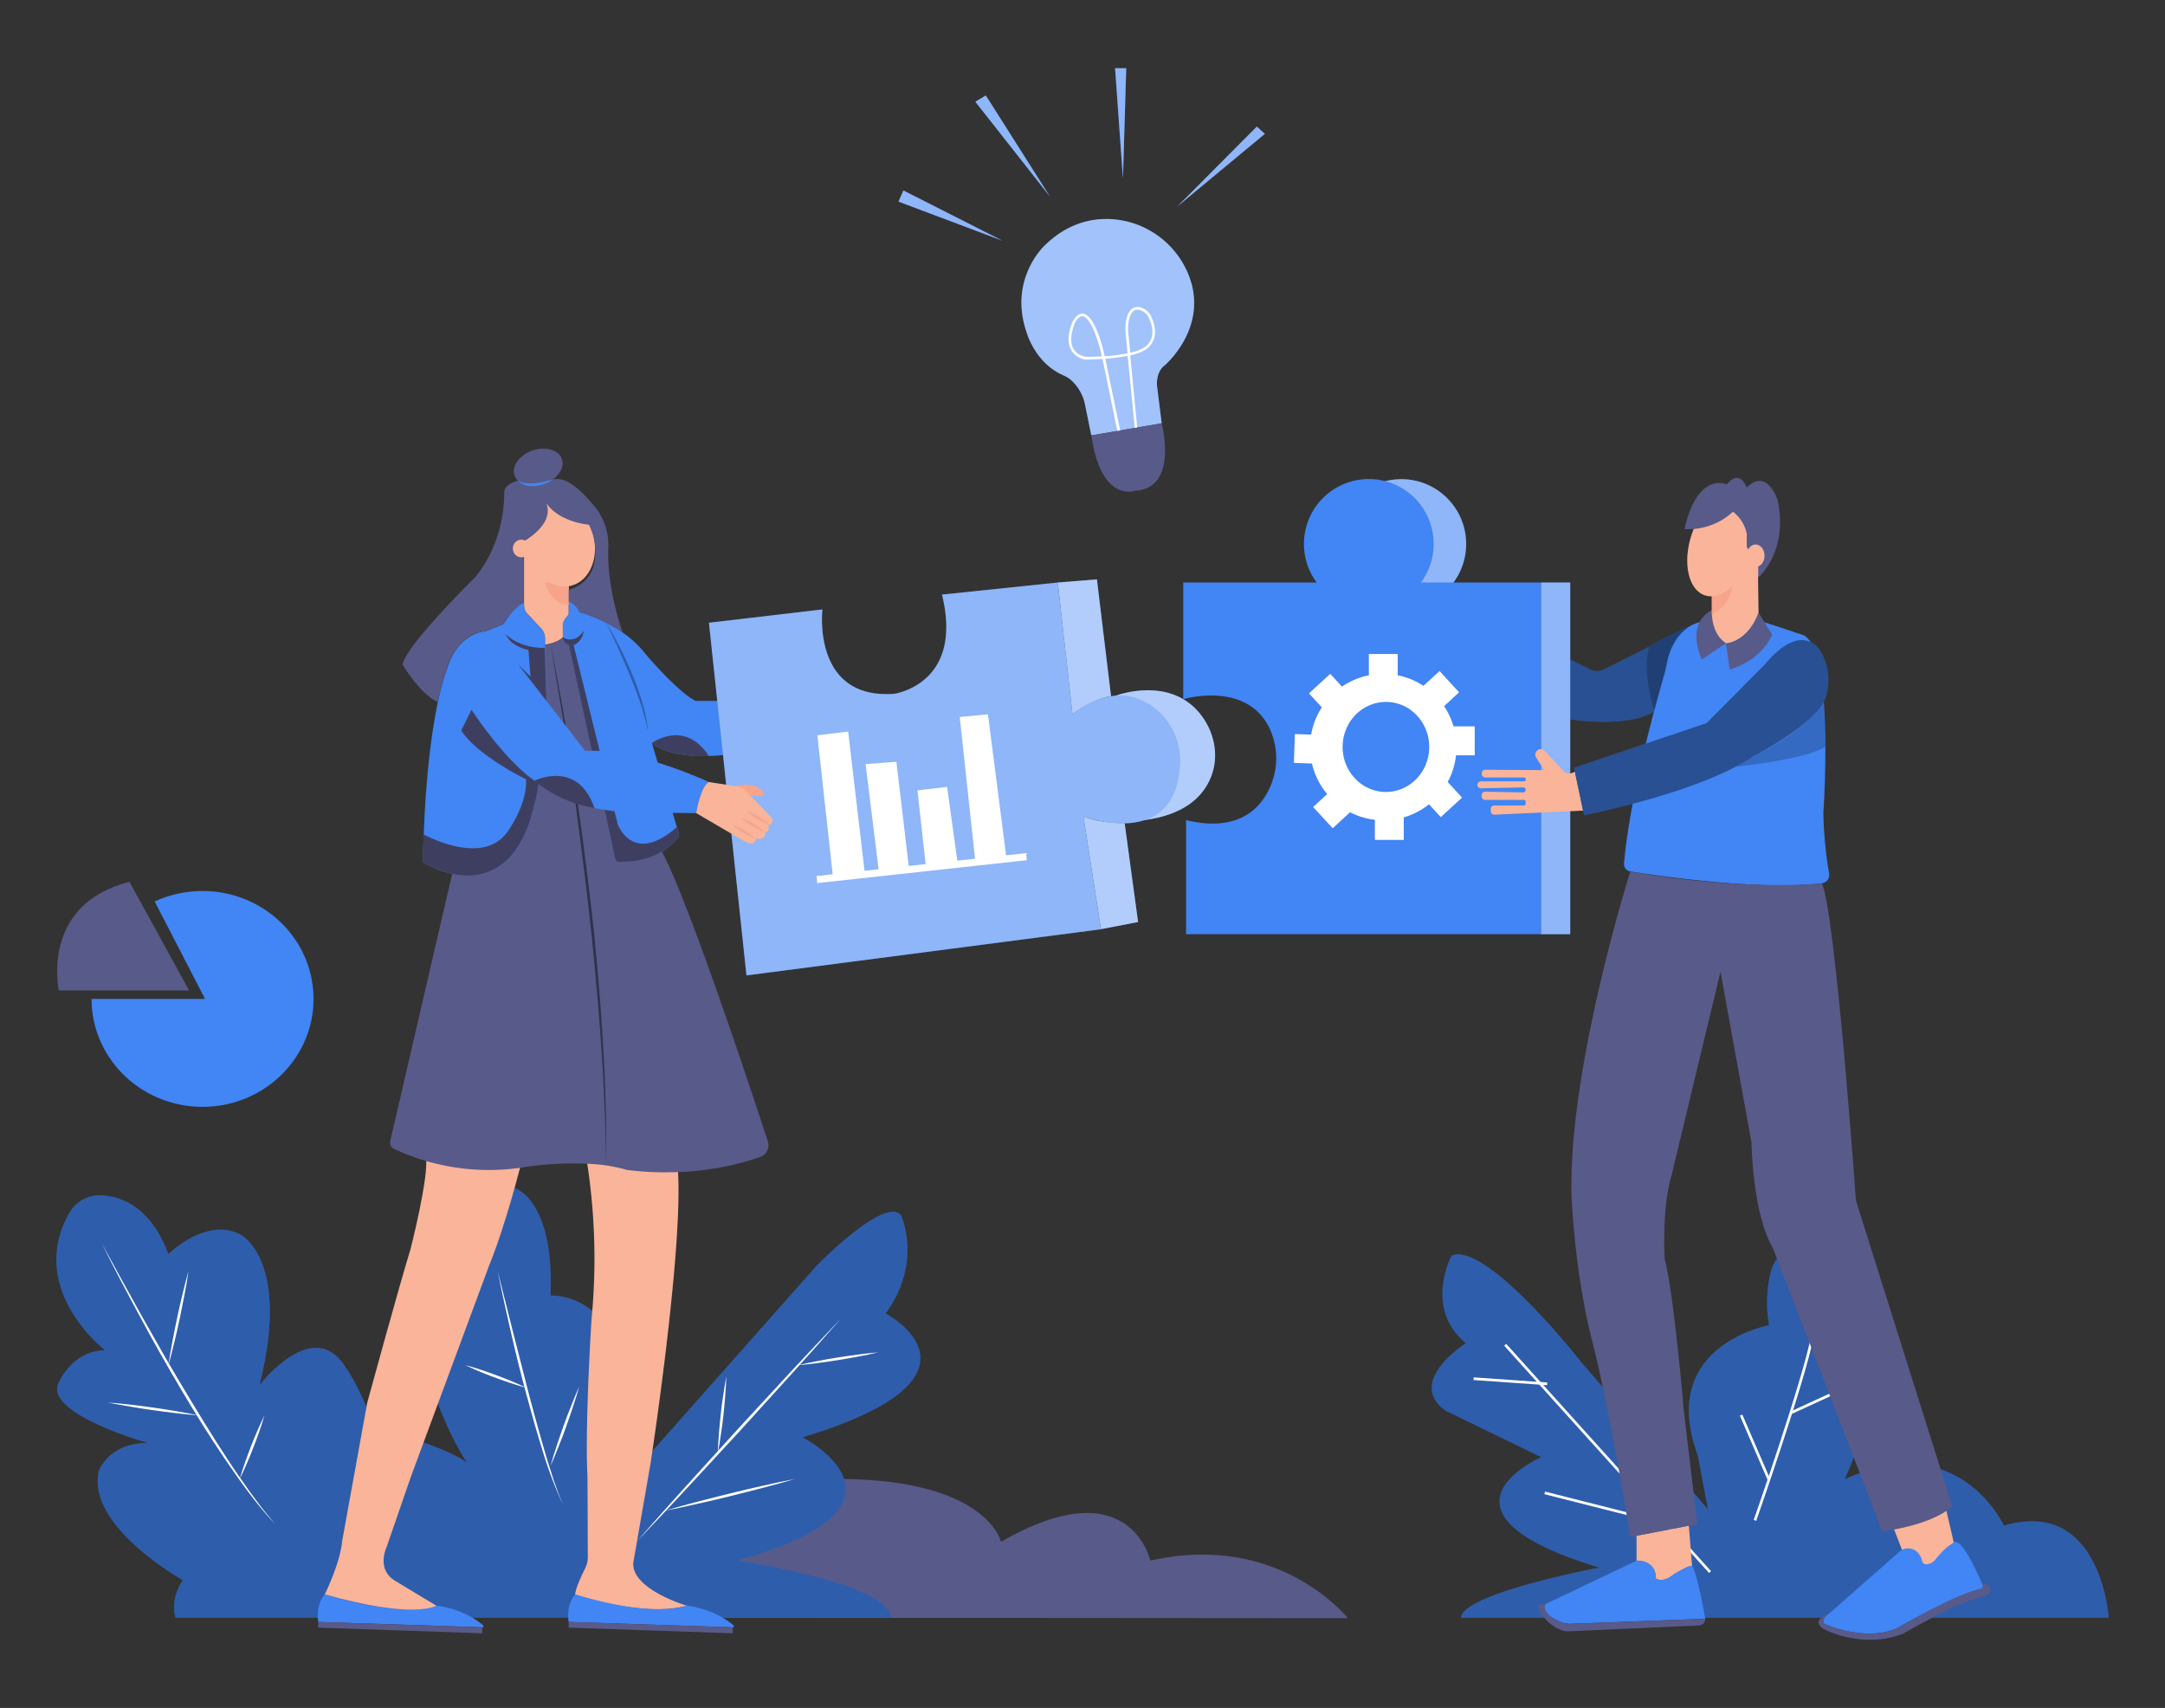 <svg id="acc7915b-2fa9-4b65-b87e-136b5c71e29d" data-name="fc64dd83-e3b3-437b-a4fc-7f82ea6d7acf" xmlns="http://www.w3.org/2000/svg" width="865.76" height="682.89" viewBox="0 0 865.76 682.89"><rect x="0" y="0" width="865.76" height="682.89" fill="#333333" stroke="none"/><path d="M290.44,646.81,539,647s-27.46-34.78-79-23c0,0-8.12-37.3-59.7-7.53,0,0-6.11-28.32-77.35-24.87l-44.54,22.9Z" fill="#585a89"/><path d="M250.79,591.58l75.72-85.43s27-27.81,33.76-20.35c0,0,8.82,19-6.11,39.35,0,0,47.49,25.1-33.24,49.53,0,0,52.81,27.35-26.18,49.3,0,0,60.78,8.8,61.46,22.83H70.2s-2.56-6.6,2.9-15.06c0,0-38.73-21.54-33.54-43.63,0,0,3.81-11.18,19.63-11.18,0,0-42.81-12-35.45-24.54,0,0,5.18-12.27,18.27-12.54,0,0-31.52-24.3-14.33-54.82a13.93,13.93,0,0,1,12.66-7.1c8,.32,19.84,4.42,27,23.47,0,0,15.29-15,28.74-7.82,0,0,20.32,9.86,7.69,60.26,0,0,17-22.1,29.66-12.49,0,0,6.59,3.3,16.47,29.66,0,0,27,6.5,36.85,13.86,0,0-19.84-30.06-17.59-59.52,0,0,5.86-56.11,36.93-50.22,0,0,15.58,4.82,14.07,42.86C220.16,518,260.84,515.45,250.79,591.58Z" fill="#4285f4"/><path d="M250.79,591.58l75.72-85.43s27-27.81,33.76-20.35c0,0,8.82,19-6.11,39.35,0,0,47.49,25.1-33.24,49.53,0,0,52.81,27.35-26.18,49.3,0,0,60.78,8.8,61.46,22.83H70.2s-2.56-6.6,2.9-15.06c0,0-38.73-21.54-33.54-43.63,0,0,3.81-11.18,19.63-11.18,0,0-42.81-12-35.45-24.54,0,0,5.18-12.27,18.27-12.54,0,0-31.52-24.3-14.33-54.82a13.93,13.93,0,0,1,12.66-7.1c8,.32,19.84,4.42,27,23.47,0,0,15.29-15,28.74-7.82,0,0,20.32,9.86,7.69,60.26,0,0,17-22.1,29.66-12.49,0,0,6.59,3.3,16.47,29.66,0,0,27,6.5,36.85,13.86,0,0-19.84-30.06-17.59-59.52,0,0,5.86-56.11,36.93-50.22,0,0,15.58,4.82,14.07,42.86C220.16,518,260.84,515.45,250.79,591.58Z" opacity="0.3" style="isolation:isolate"/><path d="M274.65,642c-18,4.9-44.64-4.46-44.64-4.46,0-2.16,2.52-7.53,4-10.51a10,10,0,0,0,1.05-4.51l-.14-32.06c-1.08-21.18,1.63-63,1.63-63a252,252,0,0,0-2.16-65A65,65,0,0,1,250,464.93a121,121,0,0,0,20.31.82l.84,3c1.85,32.88-11,116.38-11,116.38l-6.91,39.73C252.56,635.51,274.65,642,274.65,642Z" fill="#f9b499"/><path d="M230,637.49s-3.66,3.66-2.62,11L293,650.65a.44.44,0,0,0,.46-.44.41.41,0,0,0-.14-.34c-2.14-1.89-8.29-6.48-18.69-7.92C274.65,642,262.43,647.25,230,637.49Z" fill="#4285f4"/><polygon points="293.01 653.05 227.39 650.78 227.39 648.5 293.02 650.65 293.01 653.05" fill="#585a89"/><path d="M129.87,637.49s-3.66,3.66-2.63,11l65.64,2.15a.44.44,0,0,0,.31-.78c-2.14-1.89-8.29-6.48-18.69-7.92C174.5,642,162.29,647.25,129.87,637.49Z" fill="#4285f4"/><polygon points="192.87 653.05 127.24 650.78 127.24 648.5 192.88 650.65 192.87 653.05" fill="#585a89"/><path d="M129.87,637.49s6.2-12.44,7-21.57l10-55.14s13.37-48.85,17.22-61.06c0,0,7.58-29.41,6.23-37.42,0,0,19.52,6.11,38.14,2.65,0,0-5.93,24-12.87,41.07l-31.24,84.32L154.45,619s-4.11,8.74,3.86,13.24L174.5,642S165.57,647.62,129.87,637.49Z" fill="#f9b499"/><path d="M40.72,497.14q3.93,7.26,7.92,14.5t8,14.44c5.39,9.61,10.85,19.17,16.51,28.62s11.37,18.86,17.4,28.07c3,4.64,6.14,9.14,9.32,13.63l4.92,6.63,5.23,6.39c-7.54-8-13.94-17.09-20.16-26.19s-12-18.51-17.64-28-11-19.05-16.22-28.75S45.57,507,40.72,497.14Z" fill="#fff"/><path d="M75.38,508.18c-.45,3.19-1,6.34-1.6,9.5s-1.24,6.3-1.89,9.44-1.37,6.27-2.13,9.38l-1.16,4.68c-.42,1.55-.8,3.1-1.26,4.65.22-1.6.5-3.18.75-4.76l.86-4.74c.57-3.16,1.23-6.3,1.89-9.44s1.36-6.27,2.13-9.38S74.5,511.27,75.38,508.18Z" fill="#fff"/><path d="M43.17,560.76c3,.21,6.07.54,9.09.88s6,.75,9.05,1.16,6,.89,9,1.41l4.5.79c1.49.31,3,.57,4.48.91-1.53-.1-3-.26-4.56-.39L70.21,565c-3-.33-6-.75-9-1.17s-6-.88-9-1.41S46.15,561.41,43.17,560.76Z" fill="#fff"/><path d="M105.76,565.91c-.62,2.19-1.35,4.35-2.09,6.49s-1.54,4.27-2.36,6.39-1.67,4.22-2.58,6.3l-1.38,3.12c-.49,1-.95,2.07-1.48,3.08.3-1.1.66-2.18,1-3.27l1.1-3.23c.73-2.15,1.54-4.27,2.35-6.39s1.68-4.22,2.59-6.3S104.73,567.94,105.76,565.91Z" fill="#fff"/><path d="M199,508.18l5.92,23.5q3,11.75,6,23.47c2,7.81,4.17,15.59,6.39,23.35l1.72,5.81,1.83,5.77c.58,1.93,1.3,3.81,2,5.73.31,1,.7,1.89,1.08,2.82l1.12,2.82a170.35,170.35,0,0,1-8.49-22.71c-2.39-7.72-4.54-15.52-6.64-23.32s-4-15.67-5.8-23.54S200.58,516.11,199,508.18Z" fill="#fff"/><path d="M231.63,554.32c-.74,2.73-1.6,5.41-2.48,8.09s-1.8,5.34-2.75,8-1.93,5.29-3,7.9l-1.58,3.92c-.56,1.3-1.08,2.61-1.68,3.89.37-1.37.8-2.71,1.19-4.06l1.29-4c.87-2.68,1.81-5.33,2.75-8s1.94-5.28,3-7.9S230.47,556.9,231.63,554.32Z" fill="#fff"/><path d="M186.14,545.83c4.18,1.1,8.24,2.51,12.28,4s8,3.1,11.92,5c-4.18-1.1-8.25-2.51-12.29-4A126.92,126.92,0,0,1,186.14,545.83Z" fill="#fff"/><path d="M336.46,527c-6.65,7.6-13.39,15.11-20.15,22.62L296,572l-20.6,22.29-10.34,11.07-10.43,11,10-11.35,10.12-11.27,20.36-22.42,20.55-22.25C322.59,541.68,329.48,534.3,336.46,527Z" fill="#fff"/><path d="M318.06,591.29c-4.29,1.28-8.61,2.44-12.94,3.58s-8.67,2.2-13,3.31-8.7,2.08-13.07,3.06l-6.55,1.45c-2.19.44-4.38.92-6.58,1.33,2.15-.64,4.31-1.23,6.46-1.84l6.48-1.74c4.32-1.14,8.67-2.2,13-3.3s8.7-2.09,13.07-3.07S313.66,592.14,318.06,591.29Z" fill="#fff"/><path d="M290.44,550.32c-.06,2.57-.23,5.13-.42,7.69s-.45,5.11-.71,7.66-.59,5.09-1,7.63l-.57,3.8c-.22,1.27-.42,2.54-.68,3.8,0-1.29.11-2.57.16-3.85l.27-3.84c.18-2.56.44-5.11.71-7.66s.58-5.09,1-7.63S289.94,552.84,290.44,550.32Z" fill="#fff"/><path d="M351.19,540.7c-2.63.65-5.28,1.18-7.93,1.69s-5.31,1-8,1.4-5.33.83-8,1.16l-4,.5c-1.34.12-2.68.28-4,.38,1.31-.34,2.63-.6,3.95-.9l4-.79c2.65-.53,5.31-1,8-1.41s5.34-.82,8-1.15S348.49,540.91,351.19,540.7Z" fill="#fff"/><path d="M584.24,646.81h259s-3.09-48.25-41.91-36.79c0,0-18-39.47-63.7-18.51,0,0,13.83-29.76,11.32-51.55,0,0-1-55.14-33.34-40.56a13.26,13.26,0,0,0-7.34,8.71,50,50,0,0,0-.81,21.79s-43.51,7.73-29.2,50a35.94,35.94,0,0,1,1.23,4.8L683,603.52l-50.51-58.68s-38-48.55-52-42.79c0,0-11.28,20.94,5.75,35,0,0-24.16,15.19-8.28,26.92l38.42,18.64s-50.16,21.86,23.24,44.18C639.65,626.76,585,637,584.24,646.81Z" fill="#4285f4"/><path d="M584.24,646.81h259s-3.09-48.25-41.91-36.79c0,0-18-39.47-63.7-18.51,0,0,13.83-29.76,11.32-51.55,0,0-1-55.14-33.34-40.56a13.26,13.26,0,0,0-7.34,8.71,50,50,0,0,0-.81,21.79s-43.51,7.73-29.2,50a35.94,35.94,0,0,1,1.23,4.8L683,603.52l-50.51-58.68s-38-48.55-52-42.79c0,0-11.28,20.94,5.75,35,0,0-24.16,15.19-8.28,26.92l38.42,18.64s-50.16,21.86,23.24,44.18C639.65,626.76,585,637,584.24,646.81Z" opacity="0.3" style="isolation:isolate"/><rect x="642.34" y="521.94" width="1.07" height="122.35" transform="translate(-225.06 580.4) rotate(-42.03)" fill="#fff"/><path d="M304,462.61a111.72,111.72,0,0,1-32.9,6,119.86,119.86,0,0,1-20.31-.82,65.6,65.6,0,0,0-15.56-2.47,133.85,133.85,0,0,0-24.34,1.14,89.36,89.36,0,0,1-53.36-7.13,2.78,2.78,0,0,1-1.48-3.12l24.76-106.78,32-93.31,5.09,1.72c5.5-.79,7.15-3,7.15-3l12.64,3,27,82.72c10.32,18.7,35.95,96.19,42.36,115.8A5,5,0,0,1,304,462.61Z" fill="#585a89"/><path d="M446.08,278.17s22.3-8.56,34.58,8.21c5.47,7.47,7,17.29,3,25.67-3.2,6.82-10.41,13.85-26.27,15.89Z" fill="#4285f4"/><path d="M446.08,278.17s22.3-8.56,34.58,8.21c5.47,7.47,7,17.29,3,25.67-3.2,6.82-10.41,13.85-26.27,15.89Z" fill="#fff" opacity="0.59" style="isolation:isolate"/><circle cx="560.38" cy="217.5" r="25.92" fill="#4285f4"/><circle cx="560.38" cy="217.5" r="25.92" fill="#fff" opacity="0.4" style="isolation:isolate"/><path d="M627.92,287.61s23.59,3.76,33.69-3.36l5.06-18.84s1-10.43,10.63-15.88a163.87,163.87,0,0,0-17.87,9.09l-18,9.06a6.16,6.16,0,0,1-5.52,0l-8-4Z" fill="#4285f4"/><path d="M627.92,287.61s23.59,3.76,33.69-3.36l5.06-18.84s1-10.43,10.63-15.88a163.87,163.87,0,0,0-17.87,9.09l-18,9.06a6.16,6.16,0,0,1-5.52,0l-8-4Z" opacity="0.4" style="isolation:isolate"/><path d="M209.55,221v21.21a4.49,4.49,0,0,0,1.2,3.06l5.61,6a5.83,5.83,0,0,1,1.56,4v2.48s5-.65,7.16-3v-4.38a4.86,4.86,0,0,1,1-3l1.34-1.71v-12.2L214,219.7Z" fill="#f9b499"/><path d="M227.46,233.51v8.38s-6.56.77-9.6-9Z" fill="#f7a48b"/><path d="M260.69,297.1l10,33.58.68,2.3a2.3,2.3,0,0,1-.39,2.1c-2.14,2.72-9.25,10-23.74,9.47a1.29,1.29,0,0,1-1.22-1L227.47,257.8a3.29,3.29,0,0,1-2.4-3v-4.4s-.58-1.79,2.4-4.72v-5.23s2.84.57,4.23,4.25c0,0,16.72,4.27,26.23,16.54,0,0,12.88,15.33,20.24,19H288l2.45,21.47S270.5,304.78,260.69,297.1Z" fill="#4285f4"/><path d="M271,335.08c-2.14,2.72-9.25,10-23.74,9.47a1.29,1.29,0,0,1-1.22-1L227.47,257.8a3.29,3.29,0,0,1-2.4-3s4.3,3.21,8.31-2.46a7.17,7.17,0,0,1-4,5.67L247,329.48s5.95,16.84,23.69,1.2l.68,2.3A2.3,2.3,0,0,1,271,335.08Z" fill="#585a89"/><path d="M271,335.08c-2.14,2.72-9.25,10-23.74,9.47a1.29,1.29,0,0,1-1.22-1L227.47,257.8a3.29,3.29,0,0,1-2.4-3s4.3,3.21,8.31-2.46a7.17,7.17,0,0,1-4,5.67L247,329.48s5.95,16.84,23.69,1.2l.68,2.3A2.3,2.3,0,0,1,271,335.08Z" opacity="0.3" style="isolation:isolate"/><path d="M242.43,248.94c2,3.33,3.89,6.79,5.65,10.28s3.38,7.06,4.87,10.69A105.72,105.72,0,0,1,256.87,281a59.39,59.39,0,0,1,2.28,11.51c-.21-.95-.42-1.91-.61-2.86s-.5-1.88-.75-2.82S257.26,285,257,284s-.56-1.86-.9-2.77c-1.24-3.69-2.65-7.32-4.12-10.93s-3.05-7.17-4.63-10.73c-.78-1.79-1.6-3.56-2.43-5.33S243.25,250.71,242.43,248.94Z" opacity="0.3" style="isolation:isolate"/><path d="M260.69,297.1s13-9.74,22.77,5.18C283.46,302.28,268.82,303.39,260.69,297.1Z" fill="#585a89"/><path d="M260.69,297.1s13-9.74,22.77,5.18C283.46,302.28,268.82,303.39,260.69,297.1Z" opacity="0.3" style="isolation:isolate"/><path d="M220.16,257.35q2.58,12.88,4.84,25.81t4.24,25.92c2.67,17.3,4.94,34.67,7,52.06s3.51,34.84,4.68,52.32l.71,13.11.18,3.28.11,3.28.22,6.56c.35,8.75.24,17.51.31,26.26-.24-8.75-.31-17.5-.84-26.24l-.29-6.55-.15-3.28-.21-3.27-.87-13.1c-1.33-17.44-2.88-34.87-4.92-52.25s-4.23-34.74-6.72-52.06q-1.87-13-4-25.95T220.16,257.35Z" opacity="0.45" style="isolation:isolate"/><ellipse cx="215.23" cy="186.83" rx="10.03" ry="7.08" transform="translate(-49.67 81.68) rotate(-19.31)" fill="#585a89"/><line x1="302.26" y1="335.3" x2="294.74" y2="327.94" fill="none" stroke="#ed1c24" stroke-miterlimit="10" stroke-width="0.5"/><line x1="305.94" y1="332.7" x2="298.5" y2="324.93" fill="none" stroke="#ed1c24" stroke-miterlimit="10" stroke-width="0.5"/><line x1="307.29" y1="329.78" x2="301.03" y2="323.09" fill="none" stroke="#ed1c24" stroke-miterlimit="10" stroke-width="0.5"/><path d="M428.89,285.59c13.34-10.39,23.94-8.3,31.2-3.6a26.55,26.55,0,0,1,11.7,24c-2,34.28-38.53,20.49-38.53,20.49l7,45.07L298.5,390l-15-141,45.38-5.33s-4.32,36.1,28.64,33.74c0,0,28-3.73,19.17-39.68L423,232.91Z" fill="#4285f4"/><path d="M428.89,285.59c13.34-10.39,23.94-8.3,31.2-3.6a26.55,26.55,0,0,1,11.7,24c-2,34.28-38.53,20.49-38.53,20.49l7,45.07L298.5,390l-15-141,45.38-5.33s-4.32,36.1,28.64,33.74c0,0,28-3.73,19.17-39.68L423,232.91Z" fill="#fff" opacity="0.4" style="isolation:isolate"/><path d="M423,232.91l15.64-1.26,5.65,46.71s-6.43.4-15.41,7.23Z" fill="#4285f4"/><path d="M440.27,371.51l14.84-2.86-5.37-39.49s-9.25.22-16.48-2.72Z" fill="#4285f4"/><g opacity="0.59"><path d="M423,232.91l15.64-1.26,5.65,46.71s-6.43.4-15.41,7.23Z" fill="#fff"/><path d="M440.27,371.51l14.84-2.86-5.37-39.49s-9.25.22-16.48-2.72Z" fill="#fff"/></g><path d="M568.55,232.91h-.33a25.94,25.94,0,1,0-41.7,0H473.17v46.64s25.31-7.54,34.49,11.64a28.19,28.19,0,0,1,.44,23c-3.68,8.77-12.55,18.79-33.8,13.73v45.6h142V232.91Z" fill="#4285f4"/><rect x="616.26" y="232.91" width="11.66" height="140.62" fill="#4285f4"/><rect x="616.26" y="232.91" width="11.66" height="140.62" fill="#fff" opacity="0.4" style="isolation:isolate"/><path d="M589.73,302V290.42h-8.47a29.35,29.35,0,0,0-3.79-8.07l6-5.55-7.81-8.5-6.44,5.92A29,29,0,0,0,558.93,270v-8.52H547.39V270a29.09,29.09,0,0,0-10.74,4.53l-4.7-5.11-8.5,7.81,5.13,5.59a28.85,28.85,0,0,0-4.26,10.9l-6.51-.23-.4,11.54,7.23.25a29.19,29.19,0,0,0,6.09,12.21l-5.62,5.17,7.82,8.5,6.94-6.39a28.86,28.86,0,0,0,9.93,3v8.05h11.55v-9a29.3,29.3,0,0,0,10.09-5.24l4.72,5.13,8.5-7.81-5.74-6.25A29,29,0,0,0,582.25,302Zm-35.51,14.65c-9.56,0-17.32-8.06-17.32-18s7.76-18,17.32-18,17.31,8.06,17.31,18-7.75,18-17.31,18Z" fill="#fff"/><polygon points="410.32 341.12 402.32 341.99 395.06 285.59 383.79 286.68 389.9 343.35 382.82 344.12 378.73 314.63 366.88 316.01 370.14 345.5 363.38 346.24 358.47 304.58 346.14 305.51 351.34 347.56 345.72 348.17 339.17 292.5 326.85 293.98 332.98 349.56 326.51 350.27 326.82 353.09 410.63 343.94 410.32 341.12" fill="#fff"/><path d="M61.86,360.44A45.33,45.33,0,0,1,81,356.26c24.51,0,44.37,19.32,44.37,43.15S105.46,442.55,81,442.55s-44.38-19.31-44.38-43.14H82Z" fill="#4285f4"/><path d="M51.79,352.59,75.61,396H23.54S15.86,361.62,51.79,352.59Z" fill="#585a89"/><path d="M679.63,248.81s-11,1.64-13.68,19.3c0,0-14,46.88-16.52,77.16a3,3,0,0,0,2.48,3.16c10.88,1.72,52.29,7.79,76.71,4.71a3.28,3.28,0,0,0,2.83-3.68l0-.17a157.45,157.45,0,0,1-2.3-24.42s4.63-66.65-8.41-71.07l-15.09-5h-26Z" fill="#4285f4"/><path d="M694.18,306.51s27.5-2.69,35.74-7.9c0,0-.11-12.32-.62-17.88,0,0-6.36,10.95-28.14,21.64Z" opacity="0.2" style="isolation:isolate"/><path d="M661.61,284.25s-5.07-14.48-2.18-25.63c0,0,12.32-7.25,17.87-9.09,0,0-9.19,3.72-10.63,15.88Z" opacity="0.2" style="isolation:isolate"/><path d="M629.78,308.49s-2.45,1.73-4.36,0l-7.64-8.23a2.21,2.21,0,0,0-3.12-.14l0,0h0a2.22,2.22,0,0,0-.35,2.8l3.18,5-23.55-.16a1.38,1.38,0,0,0-1.39,1.37h0v.34a1.38,1.38,0,0,0,1.37,1.39H609.4a.78.78,0,0,1,.78.78h0a.78.78,0,0,1-.78.78H592.17a1.38,1.38,0,0,0-1.38,1.38h0a1.38,1.38,0,0,0,1.37,1.39h0l16.92-.36a1,1,0,0,1,1,1h0a1,1,0,0,1-1,1l-15.19-.29a1.38,1.38,0,0,0-1.38,1.38h0v.52a1.38,1.38,0,0,0,1.38,1.38h15.44a.78.78,0,0,1,.78.78h0v.69a.78.78,0,0,1-.78.78h-11.8a1.39,1.39,0,0,0-1.39,1.39h0v.91a1.38,1.38,0,0,0,1.38,1.38h.07l35.49-1.65Z" fill="#f9b499"/><path d="M676.64,626.09h-.16c-1.43-.17-7.41,3.56-7.41,3.56-3.88,3.34-6.88,1.58-6.88,1.58,0-7.75-7.75-7.22-7.75-7.22V614l20.91-4Z" fill="#f9b499"/><path d="M681.93,647.24l-53.67,2a10,10,0,0,1-4.29-.78c-8.26-3.46-6-7.07-6-7.07L654.44,624s7.75-.53,7.75,7.22c0,0,3,1.76,6.88-1.58,0,0,6-3.73,7.41-3.56h.16C678.94,629.62,681.93,647.24,681.93,647.24Z" fill="#4285f4"/><path d="M681.93,647.24h0a2.67,2.67,0,0,1-2.55,2.67l-52.44,2.36c-6.36-.39-11-7.4-11-7.4-2.47-4.3,2.07-3.45,2.07-3.45s-2.26,3.61,6,7.07a10,10,0,0,0,4.29.78Z" fill="#585a89"/><polygon points="756.85 610.02 760.56 619.58 769.59 628.38 781.87 619.2 777.7 601.27 756.85 610.02" fill="#f9b499"/><path d="M792,635.32c-10.18,2.09-33.1,15.54-33.1,15.54-11.65,5.51-26.61-.39-29.07-1.43a1.19,1.19,0,0,1-.63-.62c-.75-1.78,2-3.54,2.33-3.73h0l28.13-24.75a4.9,4.9,0,0,1,2.45-1.16c4.94-.75,6.41,4.38,6.41,4.38a1.84,1.84,0,0,0,2.42,1.81,4.76,4.76,0,0,0,3-1.78c4.51-5.62,6.72-6.3,6.72-6.3,2.82-4.4,9.55,10.34,11.9,15.85.09.23.18.43.27.62a1.17,1.17,0,0,1-.66,1.52Z" fill="#4285f4"/><path d="M796,635.32a2.46,2.46,0,0,1-1.85,2.64c-2.18.6-5.91,1.84-5.91,1.84-7.35,2-27.17,13.38-27.17,13.38-16,6.32-31.26-1.57-31.26-1.57-6.53-3.55,1.25-6.36,1.78-6.53-.31.19-3.08,1.95-2.33,3.73a1.19,1.19,0,0,0,.63.62c2.46,1,17.42,6.94,29.07,1.43,0,0,23-13.52,33.16-15.55A1.14,1.14,0,0,0,793,634a2.25,2.25,0,0,0-.08-.24c-.09-.2-.18-.4-.27-.63l.35-.06C795.13,633.39,795.84,634.36,796,635.32Z" fill="#585a89"/><rect x="638.99" y="579.94" width="1.07" height="44.97" transform="translate(-101.54 1074.37) rotate(-75.78)" fill="#fff"/><rect x="602.45" y="539.42" width="1.07" height="29.42" transform="matrix(0.07, -1, 1, 0.07, 7.65, 1116.47)" fill="#fff"/><path d="M702.29,608.07l-1-.36c.2-.55,19.36-55.17,23-73.78l1.06.2C721.67,552.82,702.48,607.52,702.29,608.07Z" fill="#fff"/><rect x="701.27" y="564.66" width="1.07" height="28.1" transform="translate(-171.8 325.25) rotate(-23.33)" fill="#fff"/><polygon points="716.37 565.38 715.92 564.41 733.54 556.32 733.99 557.3 716.37 565.38" fill="#fff"/><path d="M425.51,150.19a11.57,11.57,0,0,1,3.72,2.67,17.88,17.88,0,0,1,4.68,9l2.49,12.22,28.14-4.84-1.81-14.53s-.92-5.74,3.17-8.77c0,0,17.72-15.16,9.41-36a35.6,35.6,0,0,0-24.57-21.37c-9-2.19-21.63-1.58-33,9.61,0,0-14.73,13.5-7.08,35.09C410.69,133.24,414,145.34,425.51,150.19Z" fill="#4285f4"/><path d="M425.51,150.19a11.57,11.57,0,0,1,3.72,2.67,17.88,17.88,0,0,1,4.68,9l2.49,12.22,28.14-4.84-1.81-14.53s-.92-5.74,3.17-8.77c0,0,17.72-15.16,9.41-36a35.6,35.6,0,0,0-24.57-21.37c-9-2.19-21.63-1.58-33,9.61,0,0-14.73,13.5-7.08,35.09C410.69,133.24,414,145.34,425.51,150.19Z" fill="#fff" opacity="0.5" style="isolation:isolate"/><path d="M434,143.79h-.13a8.08,8.08,0,0,1-5.78-4.33c-2.16-4.67.86-10.89,1-11.16,1.3-2.14,2.69-3.09,4.14-2.86,4.68.75,7.86,14,8.21,15.57h0l.53,2.47h-.62C437.28,143.79,434.06,143.79,434,143.79Zm-1.2-17.33c-.91,0-1.84.79-2.78,2.34,0,0-2.9,6-1,10.19a6.07,6.07,0,0,0,2.19,2.52,7.72,7.72,0,0,0,4.46,1.18c1.2,0,2.95-.09,4.94-.22l-.27-1.25c-.9-3.92-4-14.2-7.33-14.74Z" fill="#fff"/><path d="M447.3,174.75l-6.63-32.28h.62a74.75,74.75,0,0,0,10-1.3l.59-.13L455,173.43Zm-5.3-31.3,6.23,30,5.7-1-3-30.16A74.44,74.44,0,0,1,442,143.45Z" fill="#fff"/><path d="M451,142.3l-.86-8.92a18,18,0,0,1,.23-5.43c.48-2.33,1.35-3.9,2.58-4.67a3.91,3.91,0,0,1,3.15-.39,6.62,6.62,0,0,1,4.29,3.76c4.29,9.18-1.92,12.95-2.41,13.23a19.67,19.67,0,0,1-6.39,2.3Zm3.91-18.49a2.62,2.62,0,0,0-1.39.38c-1,.61-1.68,2-2.1,4a16.85,16.85,0,0,0-.21,5.11L452,141a17.39,17.39,0,0,0,5.44-2h0c.24-.13,6-3.28,2-11.84a5.59,5.59,0,0,0-3.58-3.17,3.91,3.91,0,0,0-1-.2Z" fill="#fff"/><polygon points="359.29 80.62 361.25 76.15 400.92 96.27 359.29 80.62" fill="#4285f4"/><polygon points="390.02 40.67 419.92 78.67 394.21 38.15 390.02 40.67" fill="#4285f4"/><polygon points="445.9 27.26 450.37 27.26 449.06 71.46 445.9 27.26" fill="#4285f4"/><polygon points="470.69 82.66 502.59 50.6 505.81 53.52 470.69 82.66" fill="#4285f4"/><g opacity="0.4"><polygon points="359.29 80.62 361.25 76.15 400.92 96.27 359.29 80.62" fill="#fff"/><polygon points="390.02 40.67 419.92 78.67 394.21 38.15 390.02 40.67" fill="#fff"/><polygon points="445.9 27.26 450.37 27.26 449.06 71.46 445.9 27.26" fill="#fff"/><polygon points="470.69 82.66 502.59 50.6 505.81 53.52 470.69 82.66" fill="#fff"/></g><path d="M690.23,257.16l-9.68,6.52s-6.94-13.88,4-19.76C684.55,243.92,684.13,253.38,690.23,257.16Z" fill="#585a89"/><path d="M691.66,267.73l-1.43-10.57s7.78-.21,13-12.19l5.47,8.83S704.86,263.73,691.66,267.73Z" fill="#585a89"/><path d="M629.46,307l4,18.92s46-8.83,67.71-23.55c0,0,22.23-11.32,28.14-21.64a22.28,22.28,0,0,0-1.23-20.2s-6.94-13.25-22.45,5.25l-23.17,23.34Z" fill="#4285f4"/><path d="M629.46,307l4,18.92s46-8.83,67.71-23.55c0,0,22.23-11.32,28.14-21.64a22.28,22.28,0,0,0-1.23-20.2s-6.94-13.25-22.45,5.25l-23.17,23.34Z" opacity="0.4" style="isolation:isolate"/><path d="M684.55,235.72v9.88s0,8,5.68,11.56c0,0,8.41-.21,13-12.19l-.2-14.09,4-13.18h-5Z" fill="#f9b499"/><path d="M684.55,235.72v9.88s7.5-3.53,8.16-11.24Z" fill="#f7a48b"/><ellipse cx="688.44" cy="217.73" rx="21.37" ry="12.63" transform="translate(266.57 803.73) rotate(-71.8)" fill="#f9b499"/><path d="M673.61,211.54A26.3,26.3,0,0,0,693,204.6a14.93,14.93,0,0,1,5.51,8.83v5.26l4.59,7.8v4.39s12.19-10.09,7.77-30.91c0,0-4.32-13.24-12.36-5,0,0-2.61-7.84-8-1.27C690.44,193.66,678.87,188.2,673.61,211.54Z" fill="#585a89"/><ellipse cx="702.05" cy="222.19" rx="3.57" ry="4.49" fill="#f9b499"/><path d="M780.73,602.37c-9.56,8-28.05,9.88-28.05,9.88L709,499.1c-8.29-14-8.61-42.38-8.61-42.38L688,388.51l-19.45,81c-4.14,13.38-2.87,33.78-2.87,33.78,3.83,14.66,7.66,60.87,7.66,60.87l5.41,45.26-3.39.64-20.91,4-2.53.48s-7.9-49.73-15.24-78.41c-.14-.57-.29-1.15-.43-1.71-6.93-28.17-7.85-57.25-7.85-57.25-1-51.3,23.52-128.68,23.52-128.68,46.46,8,76.71,4.71,76.71,4.71,5.56,14.29,13.54,126.8,13.54,126.8Z" fill="#585a89"/><path d="M283.46,312.67c-3,1.39-5,12.44-5,12.44l-25.31-.24c-28.31-1.15-37.75-11.73-37.75-11.73,0,3.92-3.51,15.42-3.51,15.42-12.49,35.89-42.73,16.1-42.73,16.1q.09-5.76.29-11c1.75-47.81,9.07-65.52,9.07-65.52,4.44-15.48,15.79-15.79,15.79-15.79l6.91-2.76,2.91-4.15c3.22-4.9,5.46-4.29,5.46-4.29v1.13a4.46,4.46,0,0,0,1.21,3.06l5.61,6a5.83,5.83,0,0,1,1.56,4v2.48l.58,22.44,15.49,20C254,298.88,283.46,312.67,283.46,312.67Z" fill="#4285f4"/><path d="M202.24,253.54s4.89,5.64,15.62,5.53l.64,21.17-11.2-14.5,4.84,4.83-.81-10.7S204.43,258.72,202.24,253.54Z" fill="#585a89"/><path d="M202.24,253.54s4.89,5.64,15.62,5.53l.64,21.17-11.2-14.5,4.84,4.83-.81-10.7S204.43,258.72,202.24,253.54Z" opacity="0.3" style="isolation:isolate"/><path d="M215.35,313.14c0,3.92-3.51,15.42-3.51,15.42-12.49,35.89-42.73,16.1-42.73,16.1q.09-5.76.29-11c7.17,3.66,26.74,11.79,34.83-3.07,0,0,6.7-9.78,6.14-19,0,0-19.72-9.59-25.91-19.56l4.09-8.19S203.05,306,215.35,313.14Z" fill="#585a89"/><path d="M215.35,313.14c0,3.92-3.51,15.42-3.51,15.42-12.49,35.89-42.73,16.1-42.73,16.1q.09-5.76.29-11c7.17,3.66,26.74,11.79,34.83-3.07,0,0,6.7-9.78,6.14-19,0,0-19.72-9.59-25.91-19.56l4.09-8.19S203.05,306,215.35,313.14Z" opacity="0.3" style="isolation:isolate"/><path d="M213.79,312.15s17.21-8.65,23.92,10.94C237.71,323.09,224.1,321.34,213.79,312.15Z" fill="#585a89"/><path d="M213.79,312.15s17.21-8.65,23.92,10.94C237.71,323.09,224.1,321.34,213.79,312.15Z" opacity="0.3" style="isolation:isolate"/><path d="M294.15,314.32a13.26,13.26,0,0,1,8.17.12,8.4,8.4,0,0,1,2.21,1.46,2.21,2.21,0,0,0,.4.28,1.09,1.09,0,0,1,.37,1.5,1.08,1.08,0,0,1-.71.5,8.9,8.9,0,0,1-4.82-.38A18.89,18.89,0,0,0,294.15,314.32Z" fill="#f7a48b"/><path d="M283.46,312.67l10.69,1.65a7.91,7.91,0,0,1,4.49,2.32l9.67,10a2,2,0,0,1,.38,2.4,1.48,1.48,0,0,1-1.4.77s.8,2.92-1.35,2.92c0,0,.92,3.22-3.68,2.6,0,0,0,3.69-5.06.77l-18.79-11S280.12,314.43,283.46,312.67Z" fill="#f9b499"/><path d="M302.26,335.3a27.24,27.24,0,0,1-9.33-5.52,24.38,24.38,0,0,1,4.94,2.3A24.78,24.78,0,0,1,302.26,335.3Z" fill="#f7a48b"/><path d="M305.7,332.54a27.75,27.75,0,0,1-9.33-5.52,24.3,24.3,0,0,1,4.93,2.3A24.85,24.85,0,0,1,305.7,332.54Z" fill="#f7a48b"/><path d="M307.83,329.78a27.75,27.75,0,0,1-9.33-5.52,24.14,24.14,0,0,1,4.94,2.3A24.78,24.78,0,0,1,307.83,329.78Z" fill="#f7a48b"/><ellipse cx="224.06" cy="218.21" rx="13.85" ry="17.95" transform="matrix(0.96, -0.27, 0.27, 0.96, -50.22, 67.91)" fill="#f9b499"/><path d="M218.5,201.14s3.74,7,17,8.67a23.85,23.85,0,0,1,1.74,17,13.83,13.83,0,0,1-9.82,9v4.64a7.09,7.09,0,0,1,4.23,4.25A62.83,62.83,0,0,1,249,252.94s-6.3-17.31-5.77-33.22a24.52,24.52,0,0,0-6.61-18.56s-8-10-13.84-9.62a18.58,18.58,0,0,1-2.36,0c-4.7-.36-18.52-.87-18.81,5.5,0,0,.91,18.23-11.4,33.53,0,0-28,27.62-29.22,35.09,0,0,6.6,11.51,14,15,0,0,2.15-8.94,3.41-12.53,0,0,3.56-14.6,15.79-15.79l6.91-2.76s5.46-7.91,8.37-8.44V222.9l-1-5.9S221.88,210.29,218.5,201.14Z" fill="#585a89"/><ellipse cx="208.46" cy="219.3" rx="3.39" ry="3.53" fill="#f9b499"/><path d="M207.1,192.2a9.88,9.88,0,0,0,3.44,1,16,16,0,0,0,3.53,0,28,28,0,0,0,3.53-.61l1.76-.45c.59-.17,1.17-.34,1.79-.47-.52.35-1.06.65-1.6,1a9.29,9.29,0,0,1-1.71.76,15.39,15.39,0,0,1-3.66.88,10.74,10.74,0,0,1-3.79-.23A6.54,6.54,0,0,1,207.1,192.2Z" fill="#4285f4"/><path d="M453.92,196.22s-13.58,5.09-17.51-22.13l11.15-1.92,6.7-1.15,10.28-1.77S471.5,195.27,453.92,196.22Z" fill="#585a89"/></svg>